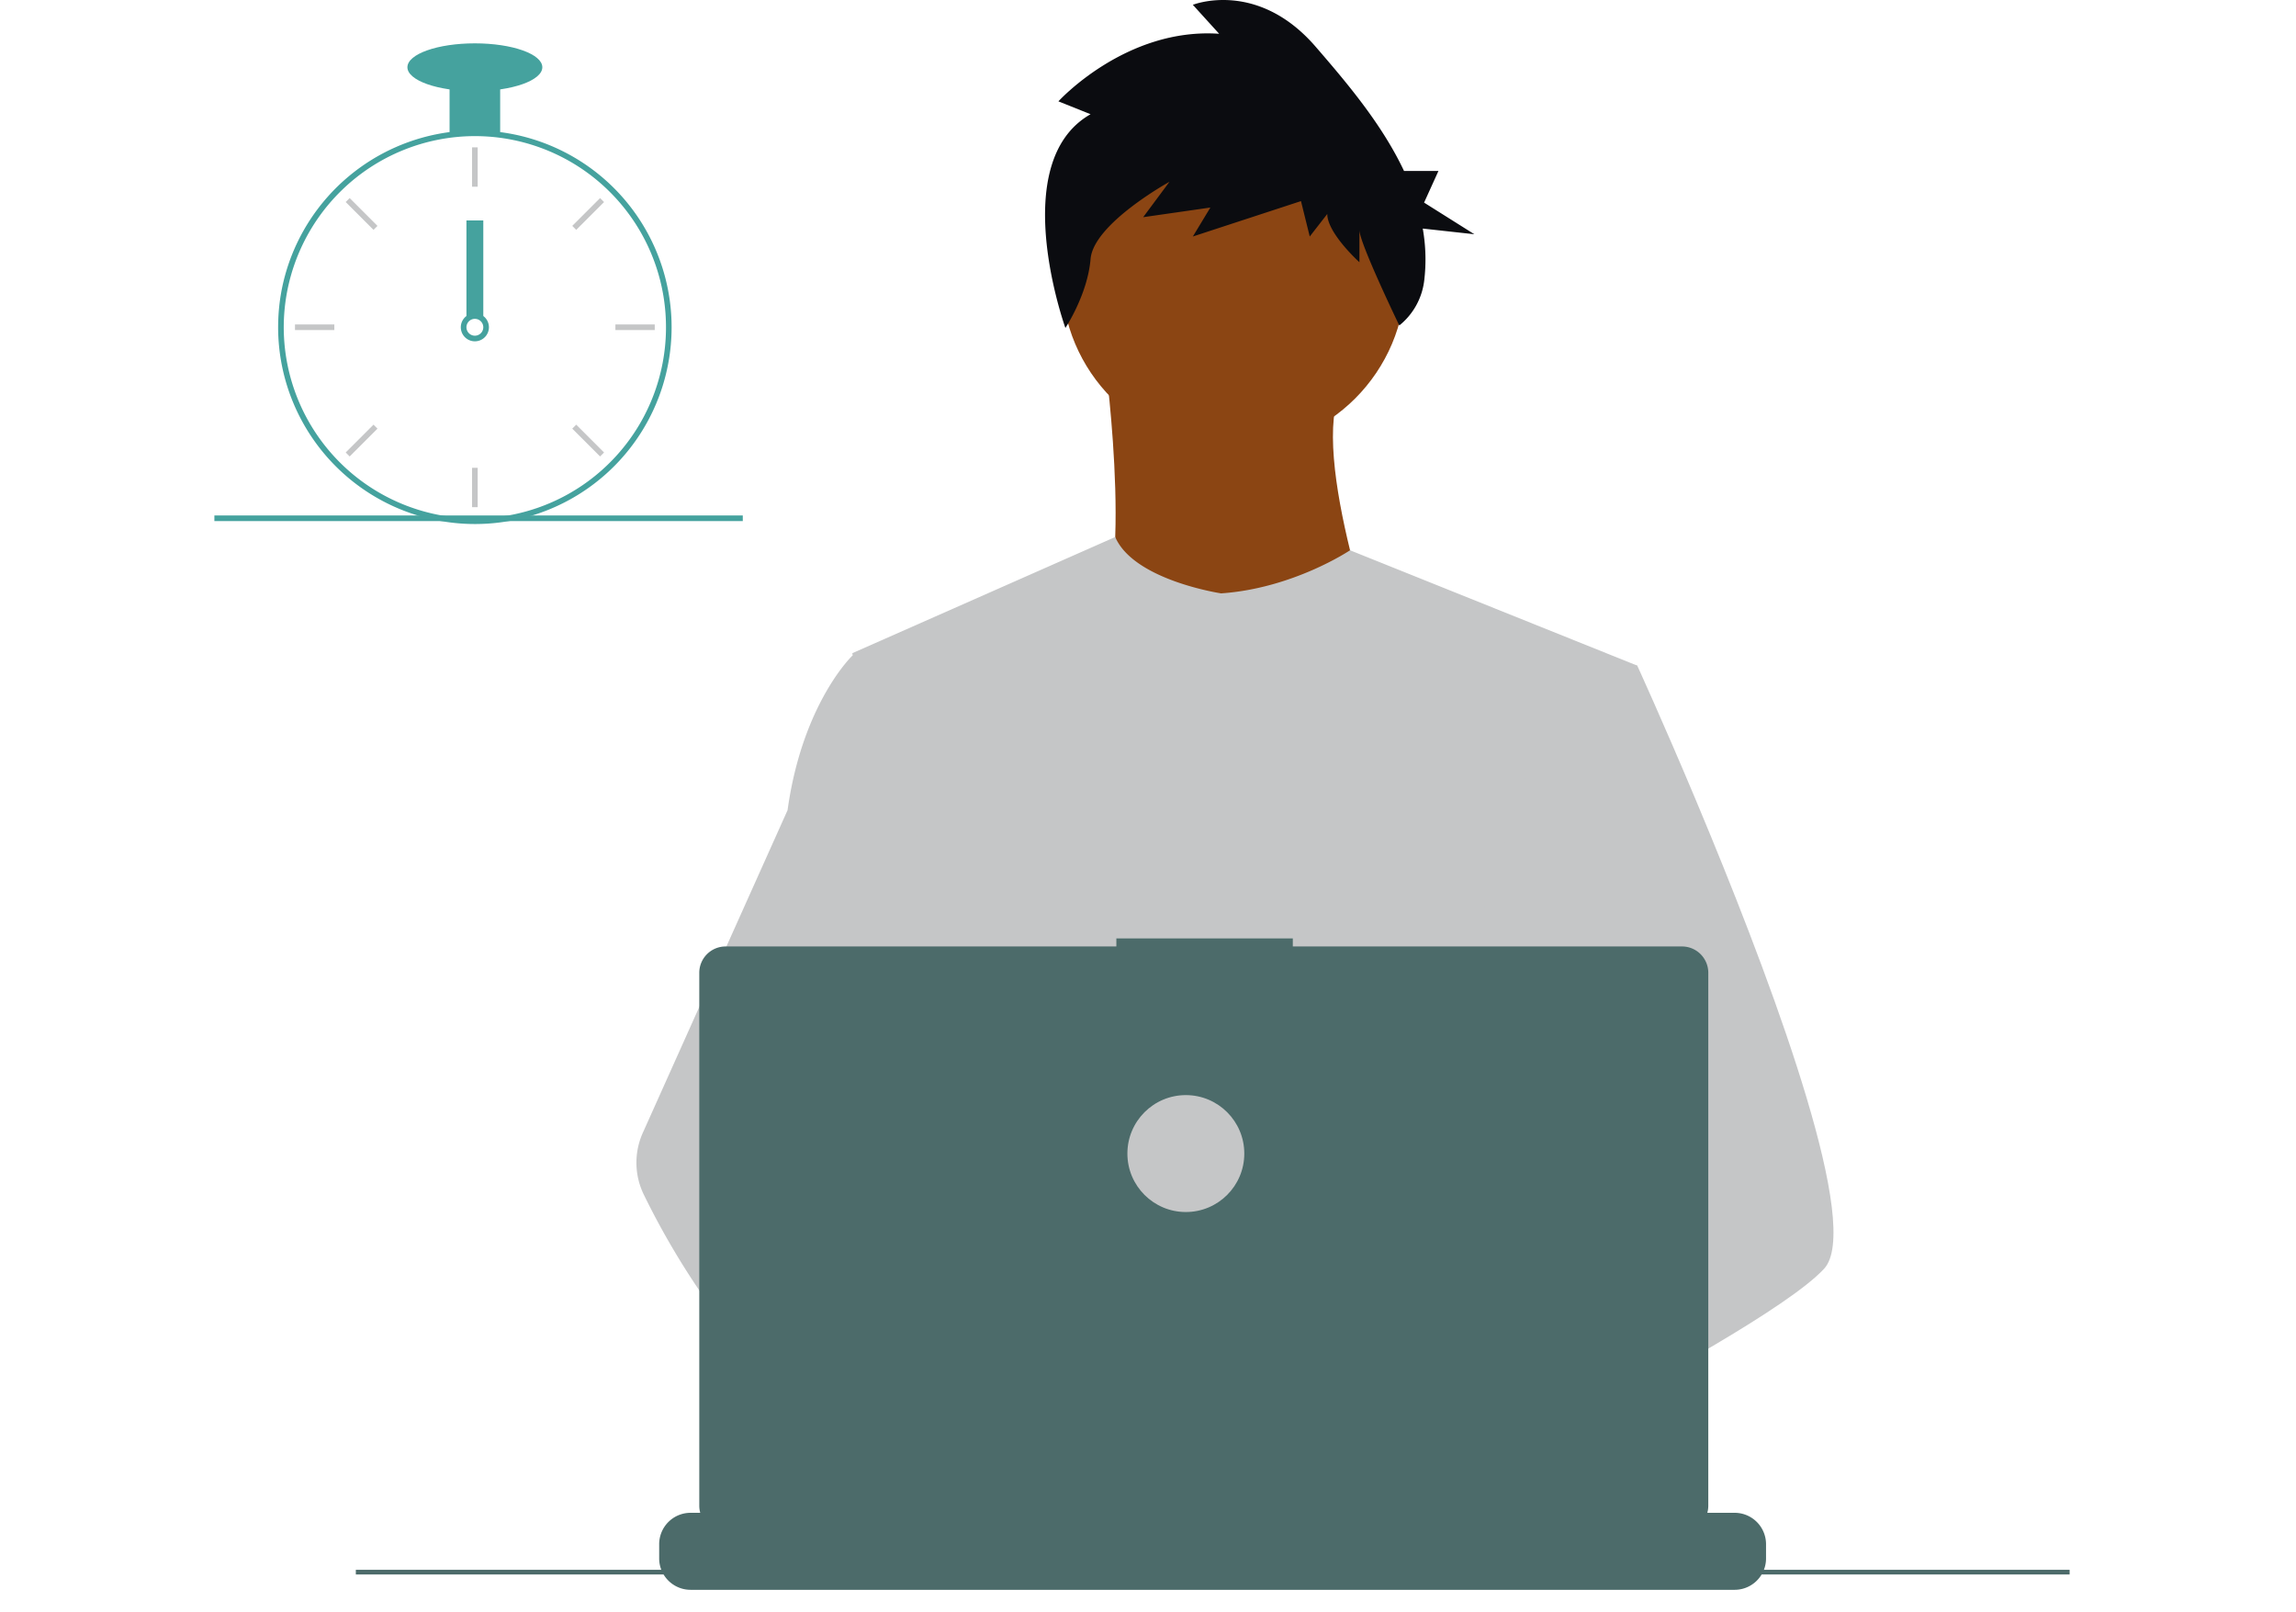 <svg id="b4850822-491f-41e2-90b8-9be7376dfe8f" data-name="Layer 1"
    xmlns="http://www.w3.org/2000/svg" width="1076.064" height="755.228" viewBox="0 0 798.627 689.223">
    <title>dev_productivity</title>
    <circle cx="435.922" cy="118.405" r="73.536" fill="#8b4513"/>
    <path d="M581.722,260.562s13.855,104.443-7.46,116.166,126.823,12.789,126.823,12.789S668.047,298.928,682.968,271.219Z" transform="translate(-200.686 -105.389)" fill="#8b4513"/>
    <path d="M809.257,390.045l-12.32,56.1-26.05,118.69-.78,6.5-8.99,75.25-5.98,49.99-4.01,33.58c-24.38,12.53-42.05,21.18-42.05,21.18s-1.52-7.62-3.97-17.37c-17.11,5.13-48.77,13.64-75.6,15.34,9.77,10.89,14.26,21.12,8.17,28.67-18.38,22.76-94.26-24.92-120.8-42.7a71.841,71.841,0,0,0-.7,12.86l-20.31-15.62,2.01-35.94,3.39-60.81,4.26-76.26a80.064,80.064,0,0,1-3.37-10.03c-6.22-22.12-13.77-66.29-19.56-103.33-4.66-29.81-8.16-55-8.9-60.36-.1-.7-.15-1.06-.15-1.06l112.43-49.68c7.99,18.53,45.3,24.1,45.3,24.1,30.91-2.13,55.14-18.43,55.14-18.43Z" transform="translate(-200.686 -105.389)" fill="#c5c6c7"/>
    <path d="M717.607,730.025s-4.76,1.63-12.5,3.94c-17.11,5.13-48.77,13.64-75.6,15.34-23.1,1.48-42.62-2.08-46.19-17.15-1.53-6.48.64-11.81,5.37-16.19,14.12-13.09,51-17.78,80.25-19.39,8.26-.45,15.9-.66,22.26-.74,10.8-.14,17.88.08,17.88.08l.17.66Z" transform="translate(-200.686 -105.389)" fill="#8b4513"/>
    <path d="M575.433,154.235,561.683,148.731s28.749-31.651,68.747-28.898l-11.25-12.385s27.499-11.009,52.498,17.89c13.141,15.191,28.346,33.048,37.825,53.163h14.725l-6.146,13.532,21.509,13.532-22.077-2.431a75.617,75.617,0,0,1,.599,22.445A29.041,29.041,0,0,1,707.48,244.576h0s-17.052-35.296-17.052-40.8V217.537s-13.749-12.385-13.749-20.642L669.179,206.528l-3.75-15.137-46.248,15.137,7.5-12.385-28.749,4.128,11.25-15.137s-32.499,17.89-33.749,33.027c-1.25,15.137-10.762,29.481-10.762,29.481S539.184,174.877,575.433,154.235Z" transform="translate(-200.686 -105.389)" fill="#0b0c10"/>
    <path d="M889.187,647.955c-7.49,8.12-26.05,20.35-48.55,33.59-8.37,4.92-17.28,9.99-26.37,15.03-21.69,12.03-44.4,23.95-63.14,33.58-24.38,12.53-42.05,21.18-42.05,21.18s-1.52-7.62-3.97-17.37c-3.28-13.05-8.22-29.92-13.37-37.39-.18-.26-.36-.5-.54-.74-1.5-1.97-3.01-3.12-4.5-3.12l74.42-46.13,32.16-19.94-23.17-55.31-29.06-69.38,17.54-55.81,17.63-56.1h33.04s10.94,23.88,24.93,57.18c2.09,4.98,4.25,10.17,6.45,15.53C869.417,532.755,905.297,630.505,889.187,647.955Z" transform="translate(-200.686 -105.389)" fill="#c5c6c7"/>
    <path d="M637.677,777.975c-18.38,22.76-94.26-24.92-120.8-42.7-5.78-3.87-9.22-6.32-9.22-6.32l24.28-32.38,7.69-10.25s6.88,3.65,17.05,9.59c.37.22.74.44,1.12.66,8.77,5.15,19.78,11.88,30.89,19.39,15.33,10.37,30.83,22.2,40.82,33.34C639.277,760.195,643.767,770.425,637.677,777.975Z" transform="translate(-200.686 -105.389)" fill="#8b4513"/>
    <path d="M556.677,695.915a47.782,47.782,0,0,0-8.1.66c-22.99,3.95-29.77,24.76-31.7,38.7a71.841,71.841,0,0,0-.7,12.86l-20.31-15.62-7.4-5.69c-17.81-6.21-33.68-17.24-47.44-30.25a238.482,238.482,0,0,1-31.95-37.89,334.15,334.15,0,0,1-24.72-42.4,31.184,31.184,0,0,1-.43-26.45l25.15-56.05,36.76-81.92q.405-2.925.89-5.72c7.29-41.8,26.82-60.36,26.82-60.36h14.92l9.98,60.36,12.4,74.99-8.69,28.34-20.08,65.45,19.19,20.84Z" transform="translate(-200.686 -105.389)" fill="#c5c6c7"/>
    <!-- <path d="M573.563,521.19459l12.75489,14.88081c4.73879-.90351,9.68742-1.96527,14.78434-3.15766l-3.66344-11.72315,8.9575,10.45044c53.9974-13.28079,120.92677-39.10138,120.92677-39.10138s-72.25715,5.29821-126.20826-6.48861c-23.87075-5.21509-48.43073,6.61811-58.22631,29.0024-5.69358,13.01063-4.7994,24.28275,15.394,24.28275a133.3748,133.3748,0,0,0,20.35271-1.91438Z" transform="translate(-200.68641 -105.38871)" fill="#6c63ff"/> -->
    <path d="M864.337,765.775v6.07a13.34,13.34,0,0,1-.91,4.87,13.688,13.688,0,0,1-.97,2,13.437,13.437,0,0,1-11.55,6.56h-446.55a13.437,13.437,0,0,1-11.55-6.56,13.682,13.682,0,0,1-.97-2,13.34,13.34,0,0,1-.91-4.87v-6.07a13.426,13.426,0,0,1,13.43-13.43h25.74v-2.83a.559.559,0,0,1,.56-.56h13.43a.559.559,0,0,1,.56.56v2.83h8.39v-2.83a.559.559,0,0,1,.56-.56h13.43a.559.559,0,0,1,.56.56v2.83h8.4v-2.83a.559.559,0,0,1,.56-.56h13.43a.559.559,0,0,1,.56.56v2.83h8.39v-2.83a.559.559,0,0,1,.56-.56h13.43a.559.559,0,0,1,.56.56v2.83h8.39v-2.83a.559.559,0,0,1,.56-.56h13.43a.559.559,0,0,1,.56.56v2.83h8.4v-2.83a.559.559,0,0,1,.56-.56h13.43a.559.559,0,0,1,.56.56v2.83h8.39v-2.83a.559.559,0,0,1,.56-.56h105.2a.559.559,0,0,1,.56.56v2.83h8.4v-2.83a.559.559,0,0,1,.56-.56h13.43a.566.566,0,0,1,.56.56v2.83h8.39v-2.83a.559.559,0,0,1,.56-.56h13.43a.559.559,0,0,1,.56.56v2.83h8.39v-2.83a.559.559,0,0,1,.56-.56h13.43a.559.559,0,0,1,.56.56v2.83h8.4v-2.83a.559.559,0,0,1,.56-.56h13.43a.557.557,0,0,1,.55.56v2.83h8.4v-2.83a.559.559,0,0,1,.56-.56h13.43a.559.559,0,0,1,.56.56v2.83h8.39v-2.83a.559.559,0,0,1,.56-.56h13.43a.559.559,0,0,1,.56.56v2.83h39.17A13.426,13.426,0,0,1,864.337,765.775Z" transform="translate(-200.686 -105.389)" fill="#4c6b6a"/>
    <rect x="60.5" y="671.326" width="733" height="2" fill="#4c6b6a"/>
    <path d="M828.381,510.145H661.938v-3.431H586.466v3.431h-167.129a11.259,11.259,0,0,0-11.259,11.259V749.315a11.259,11.259,0,0,0,11.259,11.259H828.381a11.259,11.259,0,0,0,11.259-11.259V521.404A11.259,11.259,0,0,0,828.381,510.145Z" transform="translate(-200.686 -105.389)" fill="#4c6b6a"/>
    <!-- <circle cx="423.50024" cy="484.32605" r="25" fill="none" stroke="#c5c6c7" stroke-miterlimit="10" stroke-width="2"/> -->
    <circle cx="415.5" cy="493.326" r="25" fill="#c5c6c7"/>
    <!-- <rect x="80.44606" y="661.22258" width="28" height="28" fill="#c5c6c7"/> -->
    <!-- <path d="M292.13642,744.6117v34h34v-34Zm32.52,32.52h-31.05v-31.04h31.05Z" transform="translate(-200.68641 -105.38871)" fill="#45a29e"/> -->
    <!-- <rect x="728.44606" y="661.22258" width="28" height="28" fill="#c5c6c7"/> -->
    <!-- <path d="M940.13642,744.6117v34h34v-34Zm32.52,32.52h-31.05v-31.04h31.05Z" transform="translate(-200.68641 -105.38871)" fill="#45a29e"/> -->
    <!-- <circle cx="94.58008" cy="150.77286" r="79.34043" fill="#45a29e"/> -->
    <path d="M322.915,161.879a85.755,85.755,0,0,0-21.638,0A84.368,84.368,0,0,0,231.662,220.591a83.223,83.223,0,0,0-3.655,21.662c-.036,1.022-.06,2.056-.06,3.089a84.233,84.233,0,0,0,84.149,84.149c1.791,0,3.582-.06,5.349-.168a83.231,83.231,0,0,0,12.334-1.707,84.159,84.159,0,0,0-6.864-165.737Zm15.519,160.857h-.012a80.908,80.908,0,0,1-20.977,4.171c-1.767.12-3.558.18-5.349.18a81.845,81.845,0,0,1-81.745-81.745c0-1.034.024-2.068.06-3.089a81.856,81.856,0,0,1,81.685-78.655,81.749,81.749,0,0,1,26.339,159.138Z" transform="translate(-200.686 -105.389)" fill="#45a29e"/>
    <rect x="110.208" y="63.018" width="2.404" height="16.83" fill="#c5c6c7"/>
    <rect x="262.442" y="188.476" width="2.404" height="16.83" transform="translate(-262.689 138.704) rotate(-45)" fill="#c5c6c7"/>
    <rect x="242.373" y="236.928" width="2.404" height="16.83" transform="translate(-202.454 383.529) rotate(-90)" fill="#c5c6c7"/>
    <rect x="262.442" y="285.379" width="2.404" height="16.83" transform="translate(41.639 582.574) rotate(-135)" fill="#c5c6c7"/>
    <rect x="359.346" y="188.476" width="2.404" height="16.83" transform="translate(275.585 485.671) rotate(-135)" fill="#c5c6c7"/>
    <rect x="379.415" y="236.928" width="2.404" height="16.83" transform="translate(-65.411 520.571) rotate(-90)" fill="#c5c6c7"/>
    <rect x="359.346" y="285.379" width="2.404" height="16.83" transform="translate(-302.828 235.608) rotate(-45)" fill="#c5c6c7"/>
    <rect x="110.208" y="200.06" width="2.404" height="16.83" fill="#c5c6c7"/>
    <path d="M315.703,240.534a6.011,6.011,0,0,0-7.213,0,6.187,6.187,0,0,0-1.719,2.02,6.011,6.011,0,1,0,8.932-2.02Zm-3.606,8.415a3.617,3.617,0,0,1-3.606-3.606,3.671,3.671,0,0,1,.637-2.044,3.603,3.603,0,1,1,2.969,5.65Z" transform="translate(-200.686 -105.389)" fill="#45a29e"/>
    <rect x="100.591" y="35.369" width="21.638" height="21.638" fill="#45a29e"/>
    <ellipse cx="111.41" cy="28.757" rx="28.851" ry="10.218" fill="#45a29e"/>
    <rect x="107.803" y="94.273" width="7.213" height="40.872" fill="#45a29e"/>
    <rect y="220.44" width="226" height="2.404" fill="#45a29e"/>
    <!-- <path d="M351.28007,705.14275c.93308,31.95-17.73513,43.65892-41.1632,44.34312q-.81629.02383-1.62524.02922-1.62969.01242-3.22774-.05428c-21.18834-.87961-37.96015-12.12685-38.82791-41.84025-.898-30.74968,37.26893-70.70292,40.1325-73.65827l.00511-.00276c.10878-.11262.16448-.169.16448-.169S350.34707,673.19538,351.28007,705.14275Z" transform="translate(-200.68641 -105.38871)" fill="#c5c6c7"/>
    <path d="M308.43014,744.64381l14.88232-22.1315-14.85188,24.51243.031,2.49035q-1.62969.01242-3.22774-.05428L306.002,717.449l-.02022-.247.02723-.04771.07065-3.02493-16.2979-23.66265,16.27867,21.39867.05777.63938.55752-24.18618-14.077-24.53275,14.11708,20.28394-.14735-50.10752.00032-.16678.00479.164.93446,39.49147,12.8295-16.04146-12.7875,19.44356.28,21.634,11.80578-21.11394-11.76239,24.29451.15587,12.02957,17.16879-29.41146-17.11659,33.60807Z" transform="translate(-200.68641 -105.38871)" fill="#45a29e"/>
    <path d="M999.28007,705.14275c.93308,31.95-17.73513,43.65892-41.1632,44.34312q-.81628.02383-1.62524.02922-1.62969.01242-3.22774-.05428c-21.18834-.87961-37.96015-12.12685-38.82791-41.84025-.898-30.74968,37.26893-70.70292,40.1325-73.65827l.00511-.00276c.10878-.11262.16448-.169.16448-.169S998.34707,673.19538,999.28007,705.14275Z" transform="translate(-200.68641 -105.38871)" fill="#c5c6c7"/>
    <path d="M956.43014,744.64381l14.88232-22.1315-14.85188,24.51243.031,2.49035q-1.62969.01242-3.22774-.05428L954.002,717.449l-.02022-.247.02723-.04771.07065-3.02493-16.2979-23.66265,16.27867,21.39867.05777.63938.55752-24.18618-14.077-24.53275,14.11708,20.28394-.14735-50.10752.00032-.16678.00479.164.93446,39.49147,12.8295-16.04146-12.7875,19.44356.28,21.634,11.80578-21.11394-11.76239,24.29451.15587,12.02957,17.16879-29.41146-17.11659,33.60807Z" transform="translate(-200.68641 -105.38871)" fill="#45a29e"/> -->
</svg>